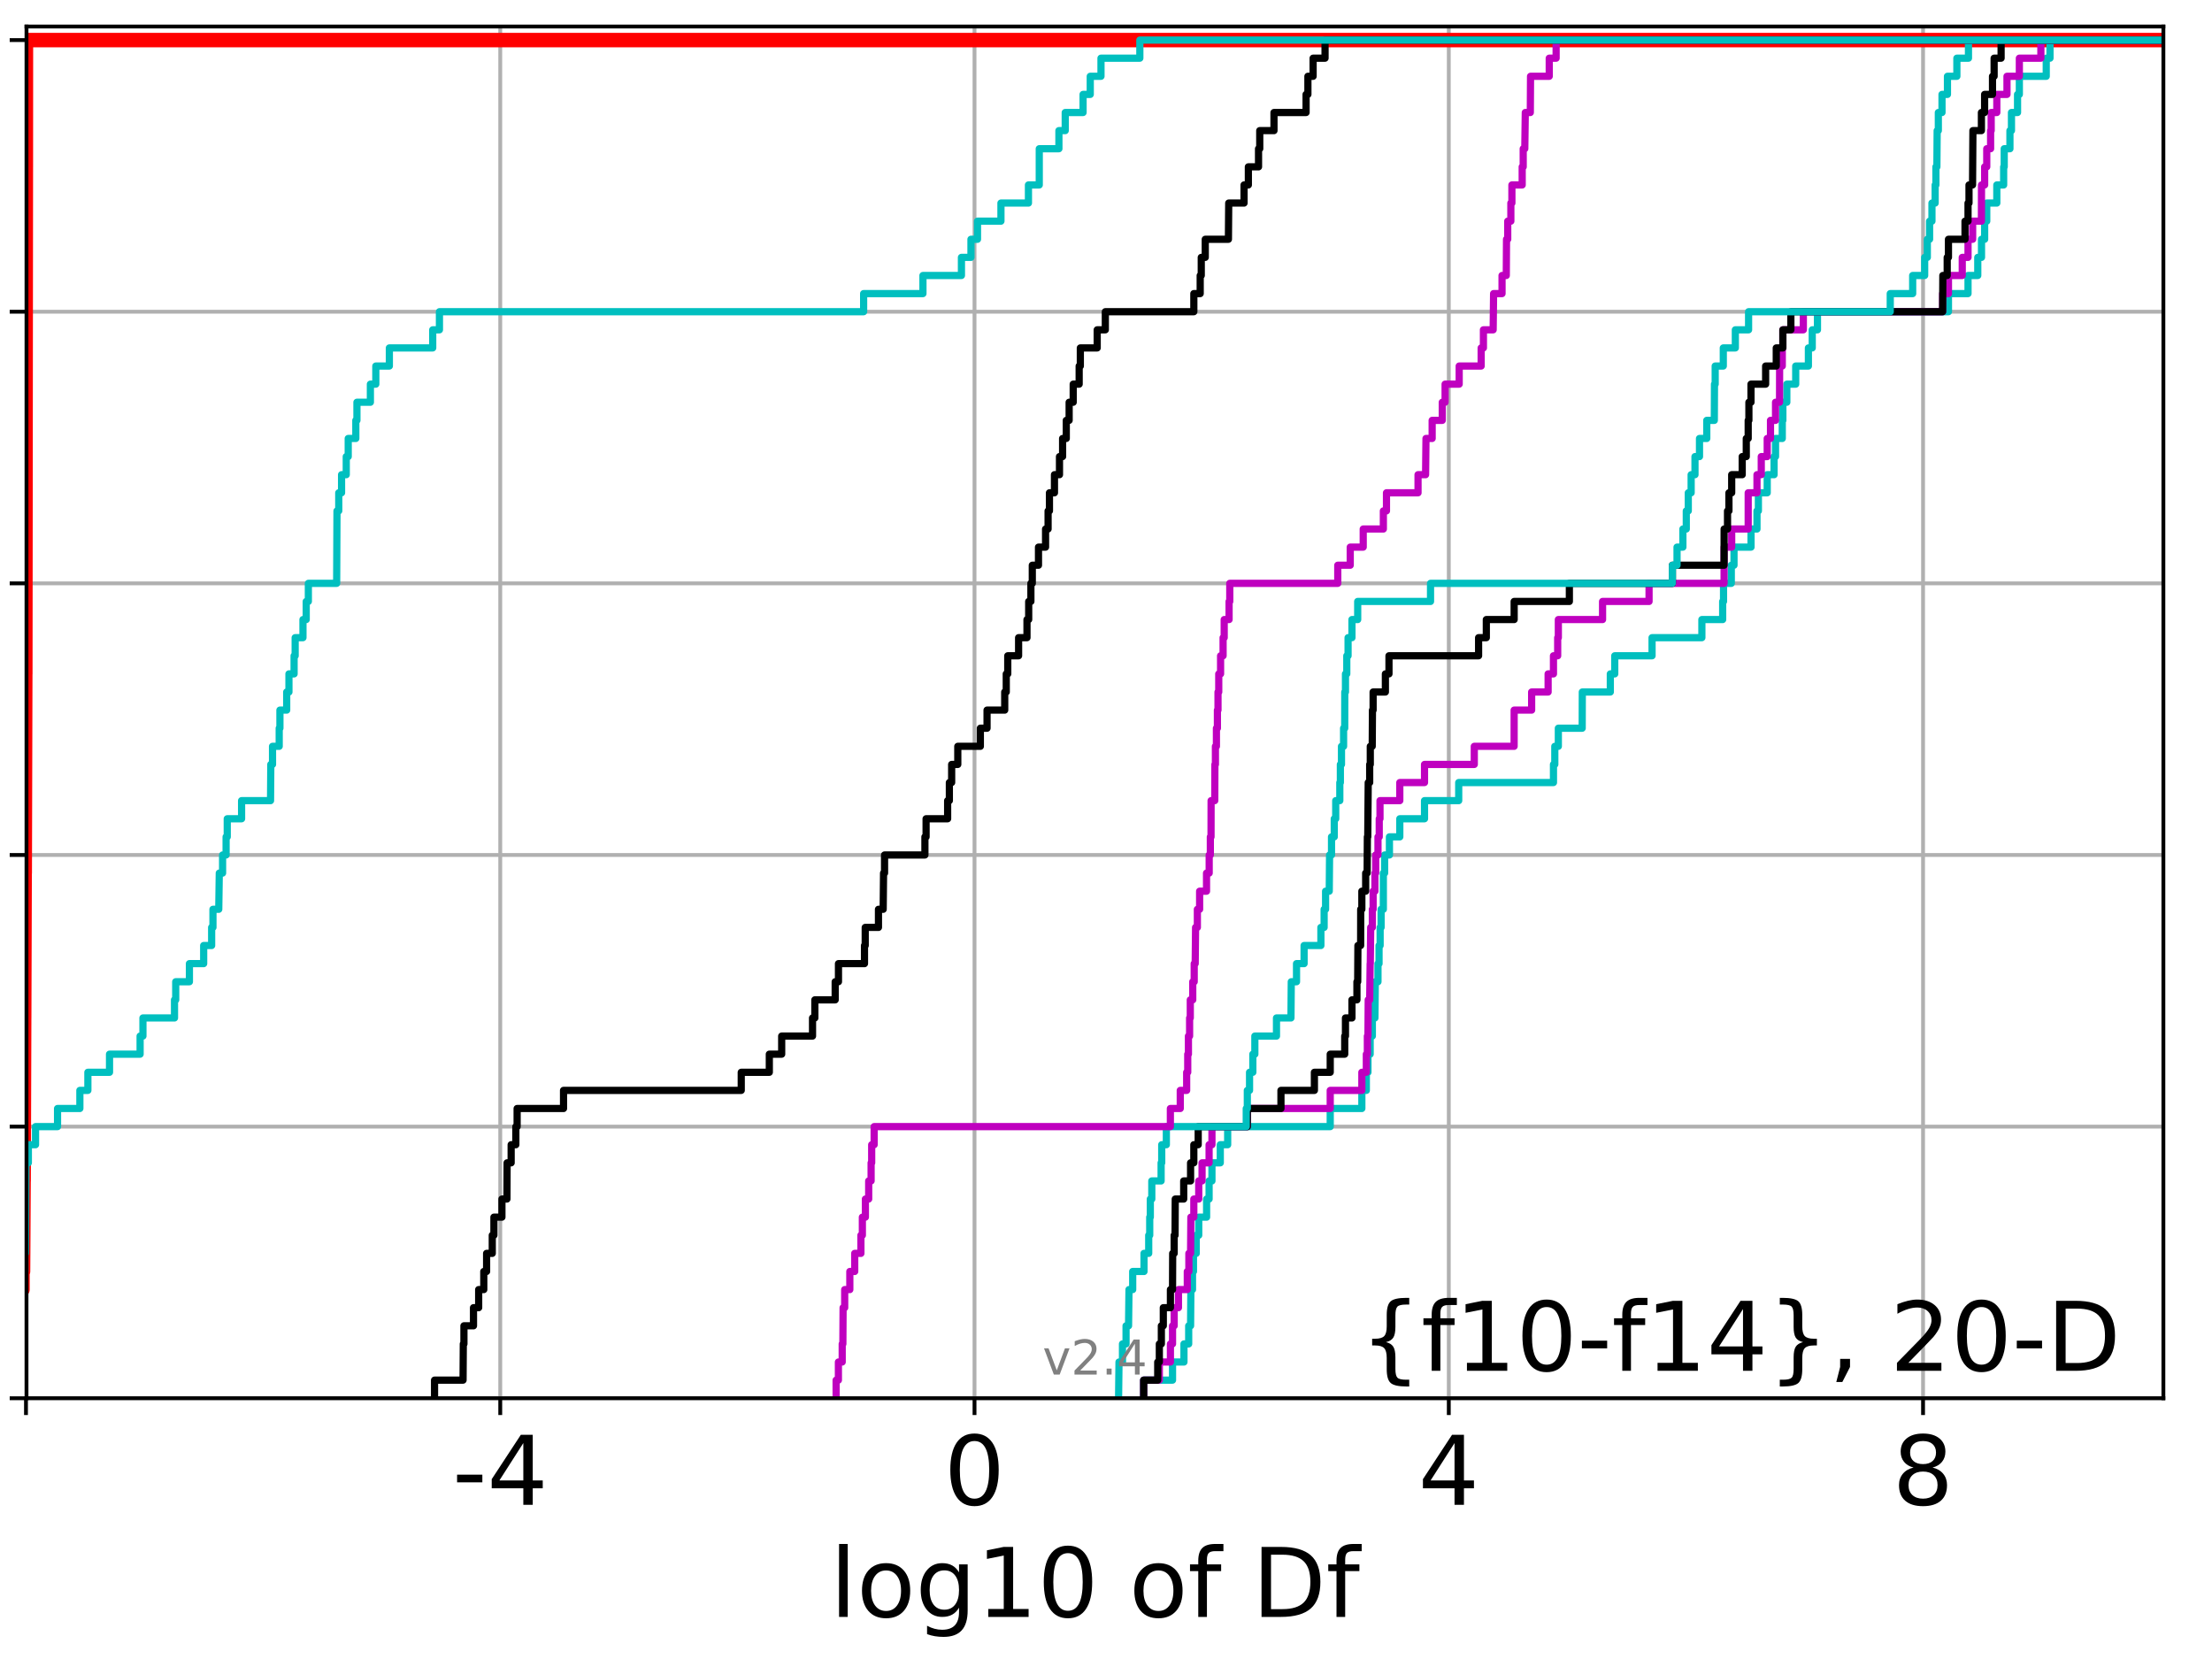 <?xml version="1.0" encoding="utf-8" standalone="no"?>
<!DOCTYPE svg PUBLIC "-//W3C//DTD SVG 1.1//EN"
  "http://www.w3.org/Graphics/SVG/1.1/DTD/svg11.dtd">
<!-- Created with matplotlib (http://matplotlib.org/) -->
<svg height="345.6pt" version="1.1" viewBox="0 0 460.8 345.6" width="460.8pt" xmlns="http://www.w3.org/2000/svg" xmlns:xlink="http://www.w3.org/1999/xlink">
 <defs>
  <style type="text/css">
*{stroke-linecap:butt;stroke-linejoin:round;}
  </style>
 </defs>
 <g id="figure_1">
  <g id="patch_1">
   <path d="M 0 345.6 
L 460.8 345.6 
L 460.8 0 
L 0 0 
z
" style="fill:#ffffff;"/>
  </g>
  <g id="axes_1">
   <g id="patch_2">
    <path d="M 5.52 291.28 
L 450.672 291.28 
L 450.672 5.52 
L 5.52 5.52 
z
" style="fill:#ffffff;"/>
   </g>
   <g id="matplotlib.axis_1">
    <g id="xtick_1">
     <g id="line2d_1">
      <path clip-path="url(#p7554411fdd)" d="M 5.413 291.28 
L 5.413 5.52 
" style="fill:none;stroke:#b0b0b0;stroke-linecap:square;stroke-width:0.8;"/>
     </g>
     <g id="line2d_2">
      <defs>
       <path d="M 0 0 
L 0 3.5 
" id="m00ed91886e" style="stroke:#000000;stroke-width:0.8;"/>
      </defs>
      <g>
       <use style="stroke:#000000;stroke-width:0.8;" x="5.413" xlink:href="#m00ed91886e" y="291.28"/>
      </g>
     </g>
    </g>
    <g id="xtick_2">
     <g id="line2d_3">
      <path clip-path="url(#p7554411fdd)" d="M 104.212 291.28 
L 104.212 5.52 
" style="fill:none;stroke:#b0b0b0;stroke-linecap:square;stroke-width:0.8;"/>
     </g>
     <g id="line2d_4">
      <g>
       <use style="stroke:#000000;stroke-width:0.8;" x="104.212" xlink:href="#m00ed91886e" y="291.28"/>
      </g>
     </g>
     <g id="text_1">
      <!-- -4 -->
      <defs>
       <path d="M 4.891 31.391 
L 31.203 31.391 
L 31.203 23.391 
L 4.891 23.391 
z
" id="DejaVuSans-2d"/>
       <path d="M 37.797 64.312 
L 12.891 25.391 
L 37.797 25.391 
z
M 35.203 72.906 
L 47.609 72.906 
L 47.609 25.391 
L 58.016 25.391 
L 58.016 17.188 
L 47.609 17.188 
L 47.609 0 
L 37.797 0 
L 37.797 17.188 
L 4.891 17.188 
L 4.891 26.703 
z
" id="DejaVuSans-34"/>
      </defs>
      <g transform="translate(94.241 313.477)scale(0.2 -0.2)">
       <use xlink:href="#DejaVuSans-2d"/>
       <use x="36.084" xlink:href="#DejaVuSans-34"/>
      </g>
     </g>
    </g>
    <g id="xtick_3">
     <g id="line2d_5">
      <path clip-path="url(#p7554411fdd)" d="M 203.01 291.28 
L 203.01 5.52 
" style="fill:none;stroke:#b0b0b0;stroke-linecap:square;stroke-width:0.8;"/>
     </g>
     <g id="line2d_6">
      <g>
       <use style="stroke:#000000;stroke-width:0.8;" x="203.01" xlink:href="#m00ed91886e" y="291.28"/>
      </g>
     </g>
     <g id="text_2">
      <!-- 0 -->
      <defs>
       <path d="M 31.781 66.406 
Q 24.172 66.406 20.328 58.906 
Q 16.5 51.422 16.5 36.375 
Q 16.5 21.391 20.328 13.891 
Q 24.172 6.391 31.781 6.391 
Q 39.453 6.391 43.281 13.891 
Q 47.125 21.391 47.125 36.375 
Q 47.125 51.422 43.281 58.906 
Q 39.453 66.406 31.781 66.406 
z
M 31.781 74.219 
Q 44.047 74.219 50.516 64.516 
Q 56.984 54.828 56.984 36.375 
Q 56.984 17.969 50.516 8.266 
Q 44.047 -1.422 31.781 -1.422 
Q 19.531 -1.422 13.062 8.266 
Q 6.594 17.969 6.594 36.375 
Q 6.594 54.828 13.062 64.516 
Q 19.531 74.219 31.781 74.219 
z
" id="DejaVuSans-30"/>
      </defs>
      <g transform="translate(196.648 313.477)scale(0.2 -0.2)">
       <use xlink:href="#DejaVuSans-30"/>
      </g>
     </g>
    </g>
    <g id="xtick_4">
     <g id="line2d_7">
      <path clip-path="url(#p7554411fdd)" d="M 301.809 291.28 
L 301.809 5.52 
" style="fill:none;stroke:#b0b0b0;stroke-linecap:square;stroke-width:0.8;"/>
     </g>
     <g id="line2d_8">
      <g>
       <use style="stroke:#000000;stroke-width:0.8;" x="301.809" xlink:href="#m00ed91886e" y="291.28"/>
      </g>
     </g>
     <g id="text_3">
      <!-- 4 -->
      <g transform="translate(295.446 313.477)scale(0.2 -0.2)">
       <use xlink:href="#DejaVuSans-34"/>
      </g>
     </g>
    </g>
    <g id="xtick_5">
     <g id="line2d_9">
      <path clip-path="url(#p7554411fdd)" d="M 400.607 291.28 
L 400.607 5.52 
" style="fill:none;stroke:#b0b0b0;stroke-linecap:square;stroke-width:0.8;"/>
     </g>
     <g id="line2d_10">
      <g>
       <use style="stroke:#000000;stroke-width:0.8;" x="400.607" xlink:href="#m00ed91886e" y="291.28"/>
      </g>
     </g>
     <g id="text_4">
      <!-- 8 -->
      <defs>
       <path d="M 31.781 34.625 
Q 24.75 34.625 20.719 30.859 
Q 16.703 27.094 16.703 20.516 
Q 16.703 13.922 20.719 10.156 
Q 24.75 6.391 31.781 6.391 
Q 38.812 6.391 42.859 10.172 
Q 46.922 13.969 46.922 20.516 
Q 46.922 27.094 42.891 30.859 
Q 38.875 34.625 31.781 34.625 
z
M 21.922 38.812 
Q 15.578 40.375 12.031 44.719 
Q 8.5 49.078 8.5 55.328 
Q 8.5 64.062 14.719 69.141 
Q 20.953 74.219 31.781 74.219 
Q 42.672 74.219 48.875 69.141 
Q 55.078 64.062 55.078 55.328 
Q 55.078 49.078 51.531 44.719 
Q 48 40.375 41.703 38.812 
Q 48.828 37.156 52.797 32.312 
Q 56.781 27.484 56.781 20.516 
Q 56.781 9.906 50.312 4.234 
Q 43.844 -1.422 31.781 -1.422 
Q 19.734 -1.422 13.25 4.234 
Q 6.781 9.906 6.781 20.516 
Q 6.781 27.484 10.781 32.312 
Q 14.797 37.156 21.922 38.812 
z
M 18.312 54.391 
Q 18.312 48.734 21.844 45.562 
Q 25.391 42.391 31.781 42.391 
Q 38.141 42.391 41.719 45.562 
Q 45.312 48.734 45.312 54.391 
Q 45.312 60.062 41.719 63.234 
Q 38.141 66.406 31.781 66.406 
Q 25.391 66.406 21.844 63.234 
Q 18.312 60.062 18.312 54.391 
z
" id="DejaVuSans-38"/>
      </defs>
      <g transform="translate(394.244 313.477)scale(0.2 -0.2)">
       <use xlink:href="#DejaVuSans-38"/>
      </g>
     </g>
    </g>
    <g id="text_5">
     <!-- log10 of Df -->
     <defs>
      <path d="M 9.422 75.984 
L 18.406 75.984 
L 18.406 0 
L 9.422 0 
z
" id="DejaVuSans-6c"/>
      <path d="M 30.609 48.391 
Q 23.391 48.391 19.188 42.75 
Q 14.984 37.109 14.984 27.297 
Q 14.984 17.484 19.156 11.844 
Q 23.344 6.203 30.609 6.203 
Q 37.797 6.203 41.984 11.859 
Q 46.188 17.531 46.188 27.297 
Q 46.188 37.016 41.984 42.703 
Q 37.797 48.391 30.609 48.391 
z
M 30.609 56 
Q 42.328 56 49.016 48.375 
Q 55.719 40.766 55.719 27.297 
Q 55.719 13.875 49.016 6.219 
Q 42.328 -1.422 30.609 -1.422 
Q 18.844 -1.422 12.172 6.219 
Q 5.516 13.875 5.516 27.297 
Q 5.516 40.766 12.172 48.375 
Q 18.844 56 30.609 56 
z
" id="DejaVuSans-6f"/>
      <path d="M 45.406 27.984 
Q 45.406 37.75 41.375 43.109 
Q 37.359 48.484 30.078 48.484 
Q 22.859 48.484 18.828 43.109 
Q 14.797 37.75 14.797 27.984 
Q 14.797 18.266 18.828 12.891 
Q 22.859 7.516 30.078 7.516 
Q 37.359 7.516 41.375 12.891 
Q 45.406 18.266 45.406 27.984 
z
M 54.391 6.781 
Q 54.391 -7.172 48.188 -13.984 
Q 42 -20.797 29.203 -20.797 
Q 24.469 -20.797 20.266 -20.094 
Q 16.062 -19.391 12.109 -17.922 
L 12.109 -9.188 
Q 16.062 -11.328 19.922 -12.344 
Q 23.781 -13.375 27.781 -13.375 
Q 36.625 -13.375 41.016 -8.766 
Q 45.406 -4.156 45.406 5.172 
L 45.406 9.625 
Q 42.625 4.781 38.281 2.391 
Q 33.938 0 27.875 0 
Q 17.828 0 11.672 7.656 
Q 5.516 15.328 5.516 27.984 
Q 5.516 40.672 11.672 48.328 
Q 17.828 56 27.875 56 
Q 33.938 56 38.281 53.609 
Q 42.625 51.219 45.406 46.391 
L 45.406 54.688 
L 54.391 54.688 
z
" id="DejaVuSans-67"/>
      <path d="M 12.406 8.297 
L 28.516 8.297 
L 28.516 63.922 
L 10.984 60.406 
L 10.984 69.391 
L 28.422 72.906 
L 38.281 72.906 
L 38.281 8.297 
L 54.391 8.297 
L 54.391 0 
L 12.406 0 
z
" id="DejaVuSans-31"/>
      <path id="DejaVuSans-20"/>
      <path d="M 37.109 75.984 
L 37.109 68.5 
L 28.516 68.5 
Q 23.688 68.5 21.797 66.547 
Q 19.922 64.594 19.922 59.516 
L 19.922 54.688 
L 34.719 54.688 
L 34.719 47.703 
L 19.922 47.703 
L 19.922 0 
L 10.891 0 
L 10.891 47.703 
L 2.297 47.703 
L 2.297 54.688 
L 10.891 54.688 
L 10.891 58.5 
Q 10.891 67.625 15.141 71.797 
Q 19.391 75.984 28.609 75.984 
z
" id="DejaVuSans-66"/>
      <path d="M 19.672 64.797 
L 19.672 8.109 
L 31.594 8.109 
Q 46.688 8.109 53.688 14.938 
Q 60.688 21.781 60.688 36.531 
Q 60.688 51.172 53.688 57.984 
Q 46.688 64.797 31.594 64.797 
z
M 9.812 72.906 
L 30.078 72.906 
Q 51.266 72.906 61.172 64.094 
Q 71.094 55.281 71.094 36.531 
Q 71.094 17.672 61.125 8.828 
Q 51.172 0 30.078 0 
L 9.812 0 
z
" id="DejaVuSans-44"/>
     </defs>
     <g transform="translate(172.91 336.833)scale(0.2 -0.2)">
      <use xlink:href="#DejaVuSans-6c"/>
      <use x="27.783" xlink:href="#DejaVuSans-6f"/>
      <use x="88.965" xlink:href="#DejaVuSans-67"/>
      <use x="152.441" xlink:href="#DejaVuSans-31"/>
      <use x="216.064" xlink:href="#DejaVuSans-30"/>
      <use x="279.688" xlink:href="#DejaVuSans-20"/>
      <use x="311.475" xlink:href="#DejaVuSans-6f"/>
      <use x="372.656" xlink:href="#DejaVuSans-66"/>
      <use x="407.861" xlink:href="#DejaVuSans-20"/>
      <use x="439.648" xlink:href="#DejaVuSans-44"/>
      <use x="516.65" xlink:href="#DejaVuSans-66"/>
     </g>
    </g>
   </g>
   <g id="matplotlib.axis_2">
    <g id="ytick_1">
     <g id="line2d_11">
      <path clip-path="url(#p7554411fdd)" d="M 5.52 291.28 
L 450.672 291.28 
" style="fill:none;stroke:#b0b0b0;stroke-linecap:square;stroke-width:0.8;"/>
     </g>
     <g id="line2d_12">
      <defs>
       <path d="M 0 0 
L -3.5 0 
" id="mf0faafab10" style="stroke:#000000;stroke-width:0.8;"/>
      </defs>
      <g>
       <use style="stroke:#000000;stroke-width:0.8;" x="5.52" xlink:href="#mf0faafab10" y="291.28"/>
      </g>
     </g>
    </g>
    <g id="ytick_2">
     <g id="line2d_13">
      <path clip-path="url(#p7554411fdd)" d="M 5.52 234.694 
L 450.672 234.694 
" style="fill:none;stroke:#b0b0b0;stroke-linecap:square;stroke-width:0.8;"/>
     </g>
     <g id="line2d_14">
      <g>
       <use style="stroke:#000000;stroke-width:0.8;" x="5.52" xlink:href="#mf0faafab10" y="234.694"/>
      </g>
     </g>
    </g>
    <g id="ytick_3">
     <g id="line2d_15">
      <path clip-path="url(#p7554411fdd)" d="M 5.52 178.108 
L 450.672 178.108 
" style="fill:none;stroke:#b0b0b0;stroke-linecap:square;stroke-width:0.8;"/>
     </g>
     <g id="line2d_16">
      <g>
       <use style="stroke:#000000;stroke-width:0.8;" x="5.52" xlink:href="#mf0faafab10" y="178.108"/>
      </g>
     </g>
    </g>
    <g id="ytick_4">
     <g id="line2d_17">
      <path clip-path="url(#p7554411fdd)" d="M 5.52 121.522 
L 450.672 121.522 
" style="fill:none;stroke:#b0b0b0;stroke-linecap:square;stroke-width:0.8;"/>
     </g>
     <g id="line2d_18">
      <g>
       <use style="stroke:#000000;stroke-width:0.8;" x="5.52" xlink:href="#mf0faafab10" y="121.522"/>
      </g>
     </g>
    </g>
    <g id="ytick_5">
     <g id="line2d_19">
      <path clip-path="url(#p7554411fdd)" d="M 5.52 64.935 
L 450.672 64.935 
" style="fill:none;stroke:#b0b0b0;stroke-linecap:square;stroke-width:0.8;"/>
     </g>
     <g id="line2d_20">
      <g>
       <use style="stroke:#000000;stroke-width:0.8;" x="5.52" xlink:href="#mf0faafab10" y="64.935"/>
      </g>
     </g>
    </g>
    <g id="ytick_6">
     <g id="line2d_21">
      <path clip-path="url(#p7554411fdd)" d="M 5.52 8.349 
L 450.672 8.349 
" style="fill:none;stroke:#b0b0b0;stroke-linecap:square;stroke-width:0.8;"/>
     </g>
     <g id="line2d_22">
      <g>
       <use style="stroke:#000000;stroke-width:0.8;" x="5.52" xlink:href="#mf0faafab10" y="8.349"/>
      </g>
     </g>
    </g>
   </g>
   <g id="line2d_23">
    <path clip-path="url(#p7554411fdd)" d="M 2.07 291.28 
L 2.07 287.508 
L 2.761 287.508 
L 2.761 283.735 
L 3.248 283.735 
L 3.248 279.963 
L 3.757 279.963 
L 3.757 276.19 
L 4.08 276.19 
L 4.08 272.418 
L 4.289 272.418 
L 4.289 268.646 
L 4.688 268.646 
L 4.688 264.873 
L 4.809 264.873 
L 4.92 246.011 
L 4.934 246.011 
L 5.043 212.059 
L 5.047 212.059 
L 5.143 181.88 
L 5.16 181.88 
L 5.27 140.384 
L 5.281 140.384 
L 5.392 34.756 
L 5.395 34.756 
L 5.41 8.349 
L 5.41 8.349 
L 450.672 8.349 
L 450.672 8.349 
" style="fill:none;stroke:#ff0000;stroke-linecap:square;stroke-width:3;"/>
   </g>
   <g id="line2d_24">
    <path clip-path="url(#p7554411fdd)" d="M 238.251 291.28 
L 238.251 287.508 
L 244.259 287.508 
L 244.259 283.735 
L 246.641 283.735 
L 246.641 279.963 
L 247.625 279.963 
L 247.625 276.19 
L 248.019 276.19 
L 248.08 268.646 
L 248.42 268.646 
L 248.42 264.873 
L 248.622 264.873 
L 248.622 261.101 
L 249.2 261.101 
L 249.2 257.328 
L 249.717 257.328 
L 249.717 253.556 
L 251.358 253.556 
L 251.358 249.783 
L 251.877 249.783 
L 251.877 246.011 
L 252.471 246.011 
L 252.471 242.239 
L 254.207 242.239 
L 254.207 238.466 
L 255.747 238.466 
L 255.747 234.694 
L 277.11 234.694 
L 277.11 230.921 
L 283.698 230.921 
L 283.698 227.149 
L 284.632 227.149 
L 284.632 223.377 
L 284.968 223.377 
L 284.968 219.604 
L 285.428 219.604 
L 285.428 215.832 
L 285.885 215.832 
L 285.885 212.059 
L 286.421 212.059 
L 286.503 204.515 
L 287.058 204.515 
L 287.058 200.742 
L 287.28 200.742 
L 287.28 196.97 
L 287.506 196.97 
L 287.506 193.197 
L 287.708 193.197 
L 287.708 189.425 
L 288.178 189.425 
L 288.179 181.88 
L 288.443 181.88 
L 288.443 178.108 
L 289.444 178.108 
L 289.444 174.335 
L 291.605 174.335 
L 291.605 170.563 
L 296.754 170.563 
L 296.754 166.79 
L 303.876 166.79 
L 303.876 163.018 
L 323.617 163.018 
L 323.617 159.246 
L 323.894 159.246 
L 323.894 155.473 
L 324.631 155.473 
L 324.631 151.701 
L 329.6 151.701 
L 329.624 144.156 
L 335.458 144.156 
L 335.458 140.384 
L 336.382 140.384 
L 336.382 136.611 
L 344.154 136.611 
L 344.154 132.839 
L 354.532 132.839 
L 354.532 129.066 
L 358.863 129.066 
L 358.863 125.294 
L 359.044 125.294 
L 359.044 121.522 
L 360.661 121.522 
L 360.661 117.749 
L 361.225 117.749 
L 361.225 113.977 
L 364.771 113.977 
L 364.771 110.204 
L 366.011 110.204 
L 366.011 106.432 
L 366.304 106.432 
L 366.304 102.66 
L 368.144 102.66 
L 368.144 98.887 
L 369.574 98.887 
L 369.574 95.115 
L 369.876 95.115 
L 369.876 91.342 
L 371.281 91.342 
L 371.281 87.57 
L 371.402 87.57 
L 371.402 83.797 
L 372.229 83.797 
L 372.229 80.025 
L 374.08 80.025 
L 374.08 76.253 
L 376.722 76.253 
L 376.722 72.48 
L 377.523 72.48 
L 377.523 68.708 
L 378.613 68.708 
L 378.613 64.935 
L 405.899 64.935 
L 405.899 61.163 
L 409.976 61.163 
L 409.976 57.391 
L 412.006 57.391 
L 412.006 53.618 
L 412.784 53.618 
L 412.784 49.846 
L 413.439 49.846 
L 413.439 46.073 
L 413.876 46.073 
L 413.876 42.301 
L 415.973 42.301 
L 415.973 38.529 
L 417.398 38.529 
L 417.398 34.756 
L 417.514 34.756 
L 417.514 30.984 
L 418.706 30.984 
L 418.706 27.211 
L 419.025 27.211 
L 419.025 23.439 
L 420.292 23.439 
L 420.292 19.667 
L 420.667 19.667 
L 420.667 15.894 
L 426.27 15.894 
L 426.27 12.122 
L 427.052 12.122 
L 427.052 8.349 
L 427.052 8.349 
L 450.672 8.349 
L 450.672 8.349 
" style="fill:none;stroke:#00bfbf;stroke-linecap:square;stroke-width:1.5;"/>
   </g>
   <g id="line2d_25">
    <path clip-path="url(#p7554411fdd)" d="M 238.251 291.28 
L 238.251 287.508 
L 241.511 287.508 
L 241.511 283.735 
L 243.82 283.735 
L 243.82 279.963 
L 244.259 279.963 
L 244.259 276.19 
L 244.602 276.19 
L 244.602 272.418 
L 245.494 272.418 
L 245.494 268.646 
L 247.335 268.646 
L 247.335 264.873 
L 247.663 264.873 
L 247.663 261.101 
L 248.019 261.101 
L 248.08 253.556 
L 248.695 253.556 
L 248.695 249.783 
L 249.717 249.783 
L 249.717 246.011 
L 250.411 246.011 
L 250.411 242.239 
L 251.877 242.239 
L 251.877 238.466 
L 252.471 238.466 
L 252.471 234.694 
L 259.84 234.694 
L 259.84 230.921 
L 277.11 230.921 
L 277.11 227.149 
L 283.698 227.149 
L 283.698 223.377 
L 284.632 223.377 
L 284.632 219.604 
L 284.846 219.604 
L 284.846 215.832 
L 284.968 215.832 
L 285.024 208.287 
L 285.33 208.287 
L 285.428 200.742 
L 285.457 200.742 
L 285.543 193.197 
L 285.885 193.197 
L 285.885 189.425 
L 286.045 189.425 
L 286.045 185.653 
L 286.421 185.653 
L 286.421 181.88 
L 286.582 181.88 
L 286.582 178.108 
L 287.058 178.108 
L 287.058 174.335 
L 287.32 174.335 
L 287.32 170.563 
L 287.478 170.563 
L 287.478 166.79 
L 291.605 166.79 
L 291.605 163.018 
L 296.754 163.018 
L 296.754 159.246 
L 307.12 159.246 
L 307.12 155.473 
L 315.42 155.473 
L 315.427 147.928 
L 319.069 147.928 
L 319.069 144.156 
L 322.502 144.156 
L 322.502 140.384 
L 323.615 140.384 
L 323.615 136.611 
L 324.494 136.611 
L 324.494 132.839 
L 324.631 132.839 
L 324.631 129.066 
L 333.843 129.066 
L 333.843 125.294 
L 343.529 125.294 
L 343.529 121.522 
L 359.157 121.522 
L 359.168 113.977 
L 360.743 113.977 
L 360.743 110.204 
L 364.18 110.204 
L 364.182 102.66 
L 366.011 102.66 
L 366.011 98.887 
L 366.903 98.887 
L 366.903 95.115 
L 368.144 95.115 
L 368.144 91.342 
L 368.826 91.342 
L 368.826 87.57 
L 369.876 87.57 
L 369.876 83.797 
L 370.712 83.797 
L 370.726 76.253 
L 371.281 76.253 
L 371.281 72.48 
L 371.402 72.48 
L 371.402 68.708 
L 375.667 68.708 
L 375.667 64.935 
L 404.685 64.935 
L 404.685 61.163 
L 405.899 61.163 
L 405.899 57.391 
L 408.773 57.391 
L 408.773 53.618 
L 409.976 53.618 
L 409.976 49.846 
L 410.938 49.846 
L 410.938 46.073 
L 412.764 46.073 
L 412.784 38.529 
L 413.439 38.529 
L 413.439 34.756 
L 413.876 34.756 
L 413.876 30.984 
L 414.679 30.984 
L 414.679 27.211 
L 414.8 27.211 
L 414.8 23.439 
L 415.973 23.439 
L 415.973 19.667 
L 418.091 19.667 
L 418.091 15.894 
L 420.667 15.894 
L 420.667 12.122 
L 425.151 12.122 
L 425.151 8.349 
L 425.151 8.349 
L 450.672 8.349 
L 450.672 8.349 
" style="fill:none;stroke:#bf00bf;stroke-linecap:square;stroke-width:1.5;"/>
   </g>
   <g id="line2d_26">
    <path clip-path="url(#p7554411fdd)" d="M 238.251 291.28 
L 238.251 287.508 
L 241.176 287.508 
L 241.176 283.735 
L 241.511 283.735 
L 241.511 279.963 
L 241.931 279.963 
L 241.931 276.19 
L 242.339 276.19 
L 242.339 272.418 
L 243.82 272.418 
L 243.82 268.646 
L 244.259 268.646 
L 244.292 261.101 
L 244.602 261.101 
L 244.602 257.328 
L 244.786 257.328 
L 244.826 249.783 
L 246.587 249.783 
L 246.587 246.011 
L 248.019 246.011 
L 248.019 242.239 
L 248.695 242.239 
L 248.695 238.466 
L 249.607 238.466 
L 249.607 234.694 
L 259.84 234.694 
L 259.84 230.921 
L 266.846 230.921 
L 266.846 227.149 
L 273.814 227.149 
L 273.814 223.377 
L 277.11 223.377 
L 277.11 219.604 
L 280.129 219.604 
L 280.129 215.832 
L 280.285 215.832 
L 280.285 212.059 
L 281.637 212.059 
L 281.637 208.287 
L 282.673 208.287 
L 282.673 204.515 
L 282.833 204.515 
L 282.878 196.97 
L 283.445 196.97 
L 283.46 189.425 
L 283.698 189.425 
L 283.698 185.653 
L 284.495 185.653 
L 284.495 181.88 
L 284.801 181.88 
L 284.846 174.335 
L 284.927 174.335 
L 285.024 163.018 
L 285.33 163.018 
L 285.33 159.246 
L 285.457 159.246 
L 285.457 155.473 
L 285.859 155.473 
L 285.908 147.928 
L 286.045 147.928 
L 286.045 144.156 
L 288.602 144.156 
L 288.602 140.384 
L 289.35 140.384 
L 289.35 136.611 
L 308.019 136.611 
L 308.019 132.839 
L 309.629 132.839 
L 309.629 129.066 
L 315.427 129.066 
L 315.427 125.294 
L 326.928 125.294 
L 326.928 121.522 
L 348.386 121.522 
L 348.386 117.749 
L 359.157 117.749 
L 359.168 110.204 
L 359.875 110.204 
L 359.875 106.432 
L 360.171 106.432 
L 360.171 102.66 
L 360.743 102.66 
L 360.743 98.887 
L 362.934 98.887 
L 362.934 95.115 
L 363.782 95.115 
L 363.782 91.342 
L 364.18 91.342 
L 364.18 87.57 
L 364.328 87.57 
L 364.328 83.797 
L 364.763 83.797 
L 364.763 80.025 
L 367.815 80.025 
L 367.815 76.253 
L 370.028 76.253 
L 370.028 72.48 
L 371.402 72.48 
L 371.402 68.708 
L 373.07 68.708 
L 373.07 64.935 
L 404.685 64.935 
L 404.727 57.391 
L 405.638 57.391 
L 405.638 53.618 
L 405.899 53.618 
L 405.899 49.846 
L 409.348 49.846 
L 409.348 46.073 
L 409.976 46.073 
L 409.976 42.301 
L 410.18 42.301 
L 410.18 38.529 
L 410.917 38.529 
L 410.995 27.211 
L 412.764 27.211 
L 412.764 23.439 
L 413.432 23.439 
L 413.432 19.667 
L 415.075 19.667 
L 415.075 15.894 
L 415.413 15.894 
L 415.413 12.122 
L 416.867 12.122 
L 416.867 8.349 
L 416.867 8.349 
L 450.672 8.349 
L 450.672 8.349 
" style="fill:none;stroke:#000000;stroke-linecap:square;stroke-width:1.5;"/>
   </g>
   <g id="line2d_27">
    <path clip-path="url(#p7554411fdd)" d="M 233.02 291.28 
L 233.108 283.735 
L 233.832 283.735 
L 233.832 279.963 
L 234.577 279.963 
L 234.577 276.19 
L 235.098 276.19 
L 235.189 268.646 
L 235.961 268.646 
L 235.961 264.873 
L 238.318 264.873 
L 238.318 261.101 
L 239.296 261.101 
L 239.296 257.328 
L 239.508 257.328 
L 239.508 253.556 
L 239.632 253.556 
L 239.632 249.783 
L 239.94 249.783 
L 239.94 246.011 
L 241.882 246.011 
L 241.882 242.239 
L 242.009 242.239 
L 242.009 238.466 
L 242.972 238.466 
L 242.972 234.694 
L 259.617 234.694 
L 259.617 230.921 
L 259.84 230.921 
L 259.84 227.149 
L 260.304 227.149 
L 260.304 223.377 
L 260.99 223.377 
L 260.99 219.604 
L 261.408 219.604 
L 261.408 215.832 
L 265.916 215.832 
L 265.916 212.059 
L 268.931 212.059 
L 268.996 204.515 
L 270.09 204.515 
L 270.09 200.742 
L 271.667 200.742 
L 271.667 196.97 
L 275.166 196.97 
L 275.166 193.197 
L 275.841 193.197 
L 275.841 189.425 
L 276.143 189.425 
L 276.143 185.653 
L 276.908 185.653 
L 276.974 178.108 
L 277.379 178.108 
L 277.379 174.335 
L 277.95 174.335 
L 277.95 170.563 
L 278.256 170.563 
L 278.256 166.79 
L 279.107 166.79 
L 279.107 163.018 
L 279.224 163.018 
L 279.224 159.246 
L 279.455 159.246 
L 279.455 155.473 
L 279.894 155.473 
L 279.894 151.701 
L 280.129 151.701 
L 280.143 144.156 
L 280.285 144.156 
L 280.285 140.384 
L 280.56 140.384 
L 280.56 136.611 
L 280.827 136.611 
L 280.827 132.839 
L 281.637 132.839 
L 281.637 129.066 
L 282.833 129.066 
L 282.833 125.294 
L 298.005 125.294 
L 298.005 121.522 
L 348.386 121.522 
L 348.386 117.749 
L 349.356 117.749 
L 349.356 113.977 
L 350.576 113.977 
L 350.576 110.204 
L 351.285 110.204 
L 351.285 106.432 
L 351.701 106.432 
L 351.701 102.66 
L 352.297 102.66 
L 352.297 98.887 
L 353.097 98.887 
L 353.097 95.115 
L 354.036 95.115 
L 354.036 91.342 
L 355.552 91.342 
L 355.552 87.57 
L 357.124 87.57 
L 357.158 80.025 
L 357.305 80.025 
L 357.305 76.253 
L 358.994 76.253 
L 358.994 72.48 
L 361.503 72.48 
L 361.503 68.708 
L 364.261 68.708 
L 364.261 64.935 
L 393.774 64.935 
L 393.774 61.163 
L 398.445 61.163 
L 398.445 57.391 
L 400.944 57.391 
L 400.944 53.618 
L 401.497 53.618 
L 401.497 49.846 
L 401.968 49.846 
L 401.968 46.073 
L 402.462 46.073 
L 402.462 42.301 
L 403.128 42.301 
L 403.128 38.529 
L 403.284 38.529 
L 403.284 34.756 
L 403.487 34.756 
L 403.547 27.211 
L 403.792 27.211 
L 403.792 23.439 
L 404.556 23.439 
L 404.556 19.667 
L 405.691 19.667 
L 405.691 15.894 
L 407.652 15.894 
L 407.652 12.122 
L 410.068 12.122 
L 410.068 8.349 
L 410.068 8.349 
L 450.672 8.349 
L 450.672 8.349 
" style="fill:none;stroke:#00bfbf;stroke-linecap:square;stroke-width:1.5;"/>
   </g>
   <g id="line2d_28">
    <path clip-path="url(#p7554411fdd)" d="M 174.179 291.28 
L 174.179 287.508 
L 174.655 287.508 
L 174.655 283.735 
L 175.447 283.735 
L 175.447 279.963 
L 175.583 279.963 
L 175.632 272.418 
L 175.966 272.418 
L 175.966 268.646 
L 177.034 268.646 
L 177.034 264.873 
L 178.054 264.873 
L 178.054 261.101 
L 179.344 261.101 
L 179.344 257.328 
L 179.646 257.328 
L 179.646 253.556 
L 180.277 253.556 
L 180.277 249.783 
L 180.963 249.783 
L 180.963 246.011 
L 181.468 246.011 
L 181.468 242.239 
L 181.587 242.239 
L 181.587 238.466 
L 182.102 238.466 
L 182.102 234.694 
L 243.81 234.694 
L 243.81 230.921 
L 245.869 230.921 
L 245.869 227.149 
L 247.203 227.149 
L 247.203 223.377 
L 247.427 223.377 
L 247.427 219.604 
L 247.571 219.604 
L 247.571 215.832 
L 247.816 215.832 
L 247.816 212.059 
L 247.958 212.059 
L 247.958 208.287 
L 248.472 208.287 
L 248.472 204.515 
L 248.775 204.515 
L 248.775 200.742 
L 248.982 200.742 
L 249.061 193.197 
L 249.433 193.197 
L 249.433 189.425 
L 249.903 189.425 
L 249.903 185.653 
L 251.342 185.653 
L 251.342 181.88 
L 251.896 181.88 
L 251.896 178.108 
L 252.136 178.108 
L 252.136 174.335 
L 252.279 174.335 
L 252.292 166.79 
L 253.058 166.79 
L 253.085 159.246 
L 253.194 159.246 
L 253.194 155.473 
L 253.403 155.473 
L 253.403 151.701 
L 253.608 151.701 
L 253.608 147.928 
L 253.732 147.928 
L 253.732 144.156 
L 253.888 144.156 
L 253.888 140.384 
L 254.269 140.384 
L 254.269 136.611 
L 254.792 136.611 
L 254.792 132.839 
L 255.024 132.839 
L 255.024 129.066 
L 256.041 129.066 
L 256.041 125.294 
L 256.184 125.294 
L 256.184 121.522 
L 278.682 121.522 
L 278.682 117.749 
L 281.279 117.749 
L 281.279 113.977 
L 283.983 113.977 
L 283.983 110.204 
L 288.18 110.204 
L 288.18 106.432 
L 288.829 106.432 
L 288.829 102.66 
L 295.402 102.66 
L 295.402 98.887 
L 296.976 98.887 
L 297.059 91.342 
L 298.344 91.342 
L 298.344 87.57 
L 300.451 87.57 
L 300.451 83.797 
L 301.043 83.797 
L 301.043 80.025 
L 303.975 80.025 
L 303.975 76.253 
L 308.553 76.253 
L 308.553 72.48 
L 309.024 72.48 
L 309.024 68.708 
L 311.053 68.708 
L 311.142 61.163 
L 312.901 61.163 
L 312.901 57.391 
L 313.786 57.391 
L 313.836 49.846 
L 314.087 49.846 
L 314.087 46.073 
L 314.738 46.073 
L 314.738 42.301 
L 314.956 42.301 
L 314.956 38.529 
L 317.101 38.529 
L 317.101 34.756 
L 317.313 34.756 
L 317.313 30.984 
L 317.642 30.984 
L 317.746 23.439 
L 318.792 23.439 
L 318.838 15.894 
L 322.734 15.894 
L 322.734 12.122 
L 324.17 12.122 
L 324.17 8.349 
L 324.17 8.349 
L 450.672 8.349 
L 450.672 8.349 
" style="fill:none;stroke:#bf00bf;stroke-linecap:square;stroke-width:1.5;"/>
   </g>
   <g id="line2d_29">
    <path clip-path="url(#p7554411fdd)" d="M 90.523 291.28 
L 90.523 287.508 
L 96.465 287.508 
L 96.515 279.963 
L 96.647 279.963 
L 96.647 276.19 
L 98.638 276.19 
L 98.638 272.418 
L 99.716 272.418 
L 99.716 268.646 
L 100.781 268.646 
L 100.781 264.873 
L 101.369 264.873 
L 101.369 261.101 
L 102.549 261.101 
L 102.549 257.328 
L 102.892 257.328 
L 102.892 253.556 
L 104.561 253.556 
L 104.561 249.783 
L 105.604 249.783 
L 105.637 242.239 
L 106.483 242.239 
L 106.483 238.466 
L 107.459 238.466 
L 107.459 234.694 
L 107.727 234.694 
L 107.727 230.921 
L 117.394 230.921 
L 117.394 227.149 
L 154.415 227.149 
L 154.415 223.377 
L 160.263 223.377 
L 160.263 219.604 
L 162.839 219.604 
L 162.839 215.832 
L 169.264 215.832 
L 169.264 212.059 
L 169.749 212.059 
L 169.749 208.287 
L 173.985 208.287 
L 173.985 204.515 
L 174.669 204.515 
L 174.669 200.742 
L 180.089 200.742 
L 180.089 196.97 
L 180.242 196.97 
L 180.242 193.197 
L 183 193.197 
L 183 189.425 
L 183.983 189.425 
L 184.061 181.88 
L 184.269 181.88 
L 184.269 178.108 
L 192.676 178.108 
L 192.676 174.335 
L 192.922 174.335 
L 192.922 170.563 
L 197.41 170.563 
L 197.41 166.79 
L 197.769 166.79 
L 197.769 163.018 
L 198.247 163.018 
L 198.247 159.246 
L 199.526 159.246 
L 199.526 155.473 
L 204.225 155.473 
L 204.225 151.701 
L 205.621 151.701 
L 205.621 147.928 
L 209.302 147.928 
L 209.302 144.156 
L 209.622 144.156 
L 209.622 140.384 
L 209.935 140.384 
L 209.935 136.611 
L 212.193 136.611 
L 212.193 132.839 
L 213.94 132.839 
L 213.94 129.066 
L 214.296 129.066 
L 214.296 125.294 
L 214.755 125.294 
L 214.755 121.522 
L 215.047 121.522 
L 215.047 117.749 
L 216.336 117.749 
L 216.336 113.977 
L 217.811 113.977 
L 217.811 110.204 
L 218.336 110.204 
L 218.336 106.432 
L 218.619 106.432 
L 218.619 102.66 
L 219.665 102.66 
L 219.665 98.887 
L 220.711 98.887 
L 220.711 95.115 
L 221.359 95.115 
L 221.359 91.342 
L 222.126 91.342 
L 222.126 87.57 
L 222.722 87.57 
L 222.722 83.797 
L 223.569 83.797 
L 223.569 80.025 
L 224.81 80.025 
L 224.81 76.253 
L 225.053 76.253 
L 225.053 72.48 
L 228.566 72.48 
L 228.566 68.708 
L 230.26 68.708 
L 230.26 64.935 
L 248.698 64.935 
L 248.698 61.163 
L 250.023 61.163 
L 250.023 57.391 
L 250.245 57.391 
L 250.245 53.618 
L 251.078 53.618 
L 251.078 49.846 
L 255.903 49.846 
L 255.964 42.301 
L 259.159 42.301 
L 259.159 38.529 
L 260.056 38.529 
L 260.056 34.756 
L 262.176 34.756 
L 262.176 30.984 
L 262.428 30.984 
L 262.428 27.211 
L 265.395 27.211 
L 265.395 23.439 
L 272.081 23.439 
L 272.081 19.667 
L 272.46 19.667 
L 272.46 15.894 
L 273.545 15.894 
L 273.545 12.122 
L 276.032 12.122 
L 276.032 8.349 
L 276.032 8.349 
L 450.672 8.349 
L 450.672 8.349 
" style="fill:none;stroke:#000000;stroke-linecap:square;stroke-width:1.5;"/>
   </g>
   <g id="line2d_30">
    <path clip-path="url(#p7554411fdd)" d="M 4.688 291.28 
L 4.688 287.508 
L 4.88 287.508 
L 4.892 279.963 
L 5.047 279.963 
L 5.14 264.873 
L 5.183 264.873 
L 5.183 261.101 
L 5.311 261.101 
L 5.397 242.239 
L 5.907 242.239 
L 5.907 238.466 
L 7.403 238.466 
L 7.403 234.694 
L 11.987 234.694 
L 11.987 230.921 
L 16.638 230.921 
L 16.638 227.149 
L 18.306 227.149 
L 18.306 223.377 
L 22.815 223.377 
L 22.815 219.604 
L 29.187 219.604 
L 29.187 215.832 
L 29.776 215.832 
L 29.776 212.059 
L 36.351 212.059 
L 36.351 208.287 
L 36.606 208.287 
L 36.606 204.515 
L 39.458 204.515 
L 39.458 200.742 
L 42.429 200.742 
L 42.429 196.97 
L 44.09 196.97 
L 44.09 193.197 
L 44.362 193.197 
L 44.362 189.425 
L 45.571 189.425 
L 45.68 181.88 
L 46.369 181.88 
L 46.369 178.108 
L 47.102 178.108 
L 47.102 174.335 
L 47.339 174.335 
L 47.339 170.563 
L 50.328 170.563 
L 50.328 166.79 
L 56.358 166.79 
L 56.415 159.246 
L 56.772 159.246 
L 56.772 155.473 
L 58.163 155.473 
L 58.163 151.701 
L 58.313 151.701 
L 58.313 147.928 
L 59.724 147.928 
L 59.724 144.156 
L 60.192 144.156 
L 60.192 140.384 
L 61.266 140.384 
L 61.266 136.611 
L 61.489 136.611 
L 61.489 132.839 
L 63.113 132.839 
L 63.113 129.066 
L 63.79 129.066 
L 63.79 125.294 
L 64.237 125.294 
L 64.237 121.522 
L 70.132 121.522 
L 70.2 106.432 
L 70.568 106.432 
L 70.568 102.66 
L 71.155 102.66 
L 71.155 98.887 
L 72.132 98.887 
L 72.132 95.115 
L 72.54 95.115 
L 72.54 91.342 
L 74.124 91.342 
L 74.124 87.57 
L 74.356 87.57 
L 74.356 83.797 
L 77.158 83.797 
L 77.158 80.025 
L 78.29 80.025 
L 78.29 76.253 
L 81.11 76.253 
L 81.11 72.48 
L 90.143 72.48 
L 90.143 68.708 
L 91.544 68.708 
L 91.544 64.935 
L 179.91 64.935 
L 179.91 61.163 
L 192.266 61.163 
L 192.266 57.391 
L 200.285 57.391 
L 200.285 53.618 
L 202.27 53.618 
L 202.27 49.846 
L 203.63 49.846 
L 203.63 46.073 
L 208.516 46.073 
L 208.516 42.301 
L 214.245 42.301 
L 214.245 38.529 
L 216.497 38.529 
L 216.499 30.984 
L 220.59 30.984 
L 220.59 27.211 
L 221.907 27.211 
L 221.907 23.439 
L 225.624 23.439 
L 225.624 19.667 
L 227.12 19.667 
L 227.12 15.894 
L 229.357 15.894 
L 229.357 12.122 
L 237.449 12.122 
L 237.449 8.349 
L 237.449 8.349 
L 450.672 8.349 
L 450.672 8.349 
" style="fill:none;stroke:#00bfbf;stroke-linecap:square;stroke-width:1.5;"/>
   </g>
   <g id="patch_3">
    <path d="M 5.52 291.28 
L 5.52 5.52 
" style="fill:none;stroke:#000000;stroke-linecap:square;stroke-linejoin:miter;stroke-width:0.8;"/>
   </g>
   <g id="patch_4">
    <path d="M 450.672 291.28 
L 450.672 5.52 
" style="fill:none;stroke:#000000;stroke-linecap:square;stroke-linejoin:miter;stroke-width:0.8;"/>
   </g>
   <g id="patch_5">
    <path d="M 5.52 291.28 
L 450.672 291.28 
" style="fill:none;stroke:#000000;stroke-linecap:square;stroke-linejoin:miter;stroke-width:0.8;"/>
   </g>
   <g id="patch_6">
    <path d="M 5.52 5.52 
L 450.672 5.52 
" style="fill:none;stroke:#000000;stroke-linecap:square;stroke-linejoin:miter;stroke-width:0.8;"/>
   </g>
   <g id="text_6">
    <!-- {f10-f14}, 20-D -->
    <defs>
     <path d="M 51.125 -9.281 
L 51.125 -16.312 
L 48.094 -16.312 
Q 35.938 -16.312 31.812 -12.688 
Q 27.688 -9.078 27.688 1.703 
L 27.688 13.375 
Q 27.688 20.75 25.047 23.578 
Q 22.406 26.422 15.484 26.422 
L 12.5 26.422 
L 12.5 33.406 
L 15.484 33.406 
Q 22.469 33.406 25.078 36.203 
Q 27.688 39.016 27.688 46.297 
L 27.688 58.016 
Q 27.688 68.797 31.812 72.391 
Q 35.938 75.984 48.094 75.984 
L 51.125 75.984 
L 51.125 69 
L 47.797 69 
Q 40.922 69 38.812 66.844 
Q 36.719 64.703 36.719 57.812 
L 36.719 45.703 
Q 36.719 38.031 34.5 34.562 
Q 32.281 31.109 26.906 29.891 
Q 32.328 28.562 34.516 25.094 
Q 36.719 21.625 36.719 14.016 
L 36.719 1.906 
Q 36.719 -4.984 38.812 -7.125 
Q 40.922 -9.281 47.797 -9.281 
z
" id="DejaVuSans-7b"/>
     <path d="M 12.5 -9.281 
L 15.922 -9.281 
Q 22.75 -9.281 24.828 -7.172 
Q 26.906 -5.078 26.906 1.906 
L 26.906 14.016 
Q 26.906 21.625 29.094 25.094 
Q 31.297 28.562 36.719 29.891 
Q 31.297 31.109 29.094 34.562 
Q 26.906 38.031 26.906 45.703 
L 26.906 57.812 
Q 26.906 64.75 24.828 66.875 
Q 22.75 69 15.922 69 
L 12.5 69 
L 12.5 75.984 
L 15.578 75.984 
Q 27.734 75.984 31.812 72.391 
Q 35.891 68.797 35.891 58.016 
L 35.891 46.297 
Q 35.891 39.016 38.516 36.203 
Q 41.156 33.406 48.094 33.406 
L 51.125 33.406 
L 51.125 26.422 
L 48.094 26.422 
Q 41.156 26.422 38.516 23.578 
Q 35.891 20.75 35.891 13.375 
L 35.891 1.703 
Q 35.891 -9.078 31.812 -12.688 
Q 27.734 -16.312 15.578 -16.312 
L 12.5 -16.312 
z
" id="DejaVuSans-7d"/>
     <path d="M 11.719 12.406 
L 22.016 12.406 
L 22.016 4 
L 14.016 -11.625 
L 7.719 -11.625 
L 11.719 4 
z
" id="DejaVuSans-2c"/>
     <path d="M 19.188 8.297 
L 53.609 8.297 
L 53.609 0 
L 7.328 0 
L 7.328 8.297 
Q 12.938 14.109 22.625 23.891 
Q 32.328 33.688 34.812 36.531 
Q 39.547 41.844 41.422 45.531 
Q 43.312 49.219 43.312 52.781 
Q 43.312 58.594 39.234 62.25 
Q 35.156 65.922 28.609 65.922 
Q 23.969 65.922 18.812 64.312 
Q 13.672 62.703 7.812 59.422 
L 7.812 69.391 
Q 13.766 71.781 18.938 73 
Q 24.125 74.219 28.422 74.219 
Q 39.75 74.219 46.484 68.547 
Q 53.219 62.891 53.219 53.422 
Q 53.219 48.922 51.531 44.891 
Q 49.859 40.875 45.406 35.406 
Q 44.188 33.984 37.641 27.219 
Q 31.109 20.453 19.188 8.297 
z
" id="DejaVuSans-32"/>
    </defs>
    <g transform="translate(283.344 285.565)scale(0.2 -0.2)">
     <use xlink:href="#DejaVuSans-7b"/>
     <use x="63.623" xlink:href="#DejaVuSans-66"/>
     <use x="98.828" xlink:href="#DejaVuSans-31"/>
     <use x="162.451" xlink:href="#DejaVuSans-30"/>
     <use x="226.074" xlink:href="#DejaVuSans-2d"/>
     <use x="262.158" xlink:href="#DejaVuSans-66"/>
     <use x="297.363" xlink:href="#DejaVuSans-31"/>
     <use x="360.986" xlink:href="#DejaVuSans-34"/>
     <use x="424.609" xlink:href="#DejaVuSans-7d"/>
     <use x="488.232" xlink:href="#DejaVuSans-2c"/>
     <use x="520.02" xlink:href="#DejaVuSans-20"/>
     <use x="551.807" xlink:href="#DejaVuSans-32"/>
     <use x="615.43" xlink:href="#DejaVuSans-30"/>
     <use x="679.053" xlink:href="#DejaVuSans-2d"/>
     <use x="715.137" xlink:href="#DejaVuSans-44"/>
    </g>
   </g>
   <g id="text_7">
    <!-- v2.4 -->
    <defs>
     <path d="M 2.984 54.688 
L 12.5 54.688 
L 29.594 8.797 
L 46.688 54.688 
L 56.203 54.688 
L 35.688 0 
L 23.484 0 
z
" id="DejaVuSans-76"/>
     <path d="M 10.688 12.406 
L 21 12.406 
L 21 0 
L 10.688 0 
z
" id="DejaVuSans-2e"/>
    </defs>
    <g style="fill:#808080;" transform="translate(217.185 286.343)scale(0.1 -0.1)">
     <use xlink:href="#DejaVuSans-76"/>
     <use x="59.18" xlink:href="#DejaVuSans-32"/>
     <use x="122.803" xlink:href="#DejaVuSans-2e"/>
     <use x="154.59" xlink:href="#DejaVuSans-34"/>
    </g>
   </g>
  </g>
 </g>
 <defs>
  <clipPath id="p7554411fdd">
   <rect height="285.76" width="445.152" x="5.52" y="5.52"/>
  </clipPath>
 </defs>
</svg>
